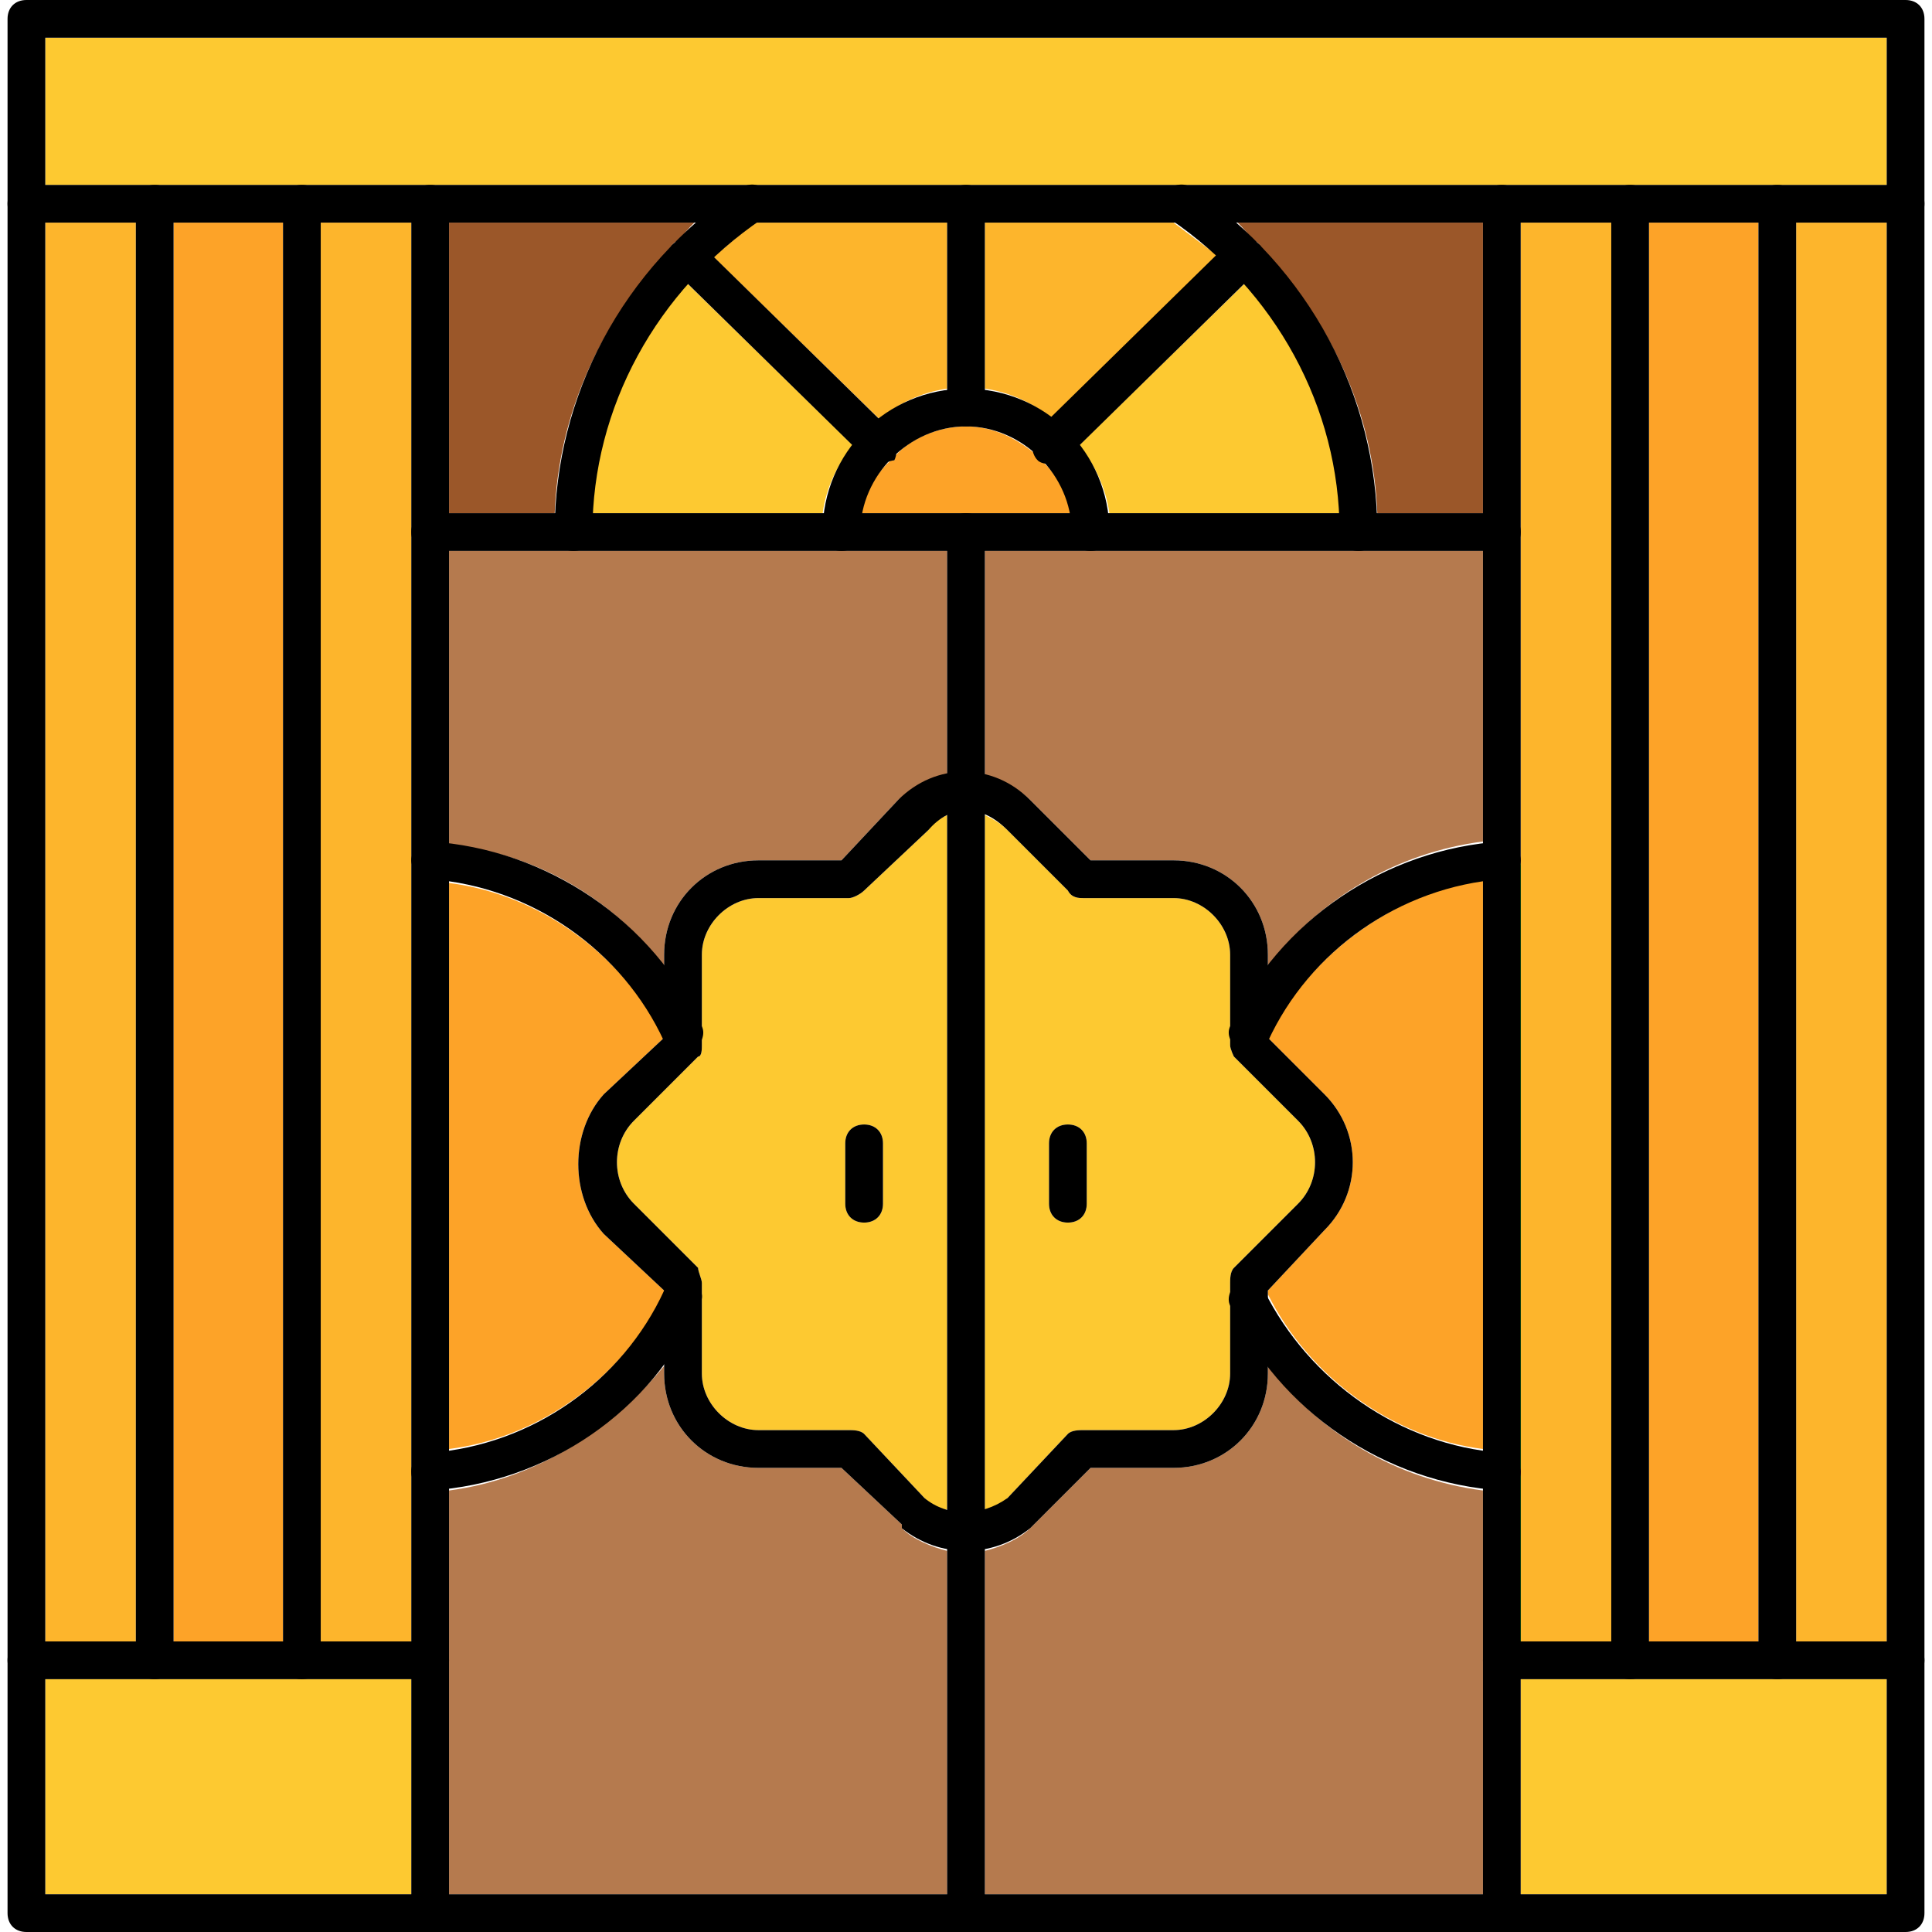 <svg clip-rule="evenodd" fill-rule="evenodd" height="512" image-rendering="optimizeQuality" shape-rendering="geometricPrecision" text-rendering="geometricPrecision" viewBox="0 0 512 512" width="512" xmlns="http://www.w3.org/2000/svg"><g id="Layer_x0020_1"><path d="m85 59v376h24v-45-249-82z" fill="#fdb52c"/><path d="m75 435v-376h-29v376z" fill="#fda328"/><path d="m36 435v-376h-24v376z" fill="#fdb52c"/><path d="m80 445h-39-29v57h97v-57z" fill="#fdc931"/><path d="m403 445v57h97v-57h-29-39z" fill="#fdc931"/><path d="m437 59v376h29v-376z" fill="#fda328"/><path d="m476 59v376h24v-376z" fill="#fdb52c"/><path d="m427 435v-376h-24v82 87 207z" fill="#fdb52c"/><path d="m256 49h142 34 39 29v-39h-488v39h29 39 34z" fill="#fdc931"/><path d="m334 66c19 19 30 44 31 70h28v-77h-65c1 1 3 3 4 5 1 0 1 0 2 1z" fill="#9b5729"/><path d="m147 136c1-26 12-51 31-70 0-1 0-1 0-1 1-1 1-1 2-1 1-2 3-4 4-5h-65v77z" fill="#9b5729"/><path d="m182 75c-15 17-24 39-25 61h61c1-7 4-13 8-18z" fill="#fdc931"/><path d="m189 68 44 43c5-4 11-7 18-8v-44h-51c-4 3-7 6-11 9z" fill="#fdb52c"/><path d="m261 59v44c7 1 13 4 18 8l44-43c-4-3-8-6-12-9z" fill="#fdb52c"/><path d="m330 75-44 43c4 5 7 11 8 18h61c-1-22-10-44-25-61z" fill="#fdc931"/><path d="m360 146h-71-28v60c5 1 9 3 12 6l16 16h22c14 0 25 11 25 25v3c14-18 34-30 57-33v-77z" fill="#b57a4e"/><path d="m251 206v-60h-28-71-33v78c23 2 43 14 57 32v-3c0-14 11-25 25-25h22l15-16c4-3 8-6 13-6z" fill="#b57a4e"/><path d="m176 275c-11-22-33-38-57-41v150c24-3 46-19 57-41v-1l-16-15c-9-10-9-27 0-37z" fill="#fda328"/><path d="m393 233v151c2 1 4 1 5 1 3 0 5 3 5 5 0 3-2 5-5 5-2 0-3 0-5 0v45c0-3 2-5 5-5h5v-207c0 3-2 5-5 5-1 0-3 0-5 0z" fill="#0f0"/><path d="m344 297-17-17s-1-2-1-3v-24c0-8-7-15-15-15h-24c-1 0-3 0-4-2l-16-16c-2-2-4-3-6-4v184c2 0 4-1 6-3l16-17c1-1 3-1 4-1h24c8 0 15-7 15-15v-24c0-1 0-3 1-4l17-17c6-6 6-16 0-22zm-56 6v16c0 3-2 5-5 5s-5-2-5-5v-16c0-3 2-5 5-5s5 2 5 5z" fill="#fdc931"/><path d="m224 303c0-3 2-5 5-5s5 2 5 5v16c0 3-2 5-5 5s-5-2-5-5zm27 97v-184c-2 1-4 2-5 4l-17 16c-1 1-3 2-4 2h-24c-8 0-15 7-15 15v24c0 1 0 3-1 3l-17 17c-6 6-6 16 0 22l17 17c0 1 1 3 1 4v24c0 8 7 15 15 15h24c1 0 3 0 4 1l16 17c2 2 4 3 6 3z" fill="#fdc931"/><path d="m223 389h-22c-14 0-25-11-25-25v-2c-14 17-34 30-57 33v45 62h132v-91c-4-1-9-3-12-6 0 0 0 0 0-1z" fill="#b57a4e"/><path d="m261 411v91h132v-62-45c-23-3-43-15-57-33v2c0 14-11 25-25 25h-22l-15 15-1 1c-3 3-8 5-12 6z" fill="#b57a4e"/><path d="m351 290c10 10 10 26 0 36l-15 16v1c11 22 33 38 57 41v-151c-24 4-46 20-57 42z" fill="#fda328"/><path d="m256 136h28c-1-5-4-10-7-13-1-1-1-1-2-1 0-1 0-1-1-2-5-4-11-7-18-7s-14 3-18 7c-1 1-1 1-1 2-1 0-1 0-2 1-3 3-6 8-7 13z" fill="#fda328"/><g id="_611602752"><g><path d="m505 512h-498c-3 0-5-2-5-5v-502c0-3 2-5 5-5h498c3 0 5 2 5 5v502c0 3-2 5-5 5zm-493-10h488v-492h-488z"/></g><g><path d="m505 59h-498c-3 0-5-2-5-5s2-5 5-5h498c3 0 5 2 5 5s-2 5-5 5z"/></g><g><path d="m114 512c-3 0-5-2-5-5v-453c0-3 2-5 5-5s5 2 5 5v453c0 3-2 5-5 5z"/></g><g><path d="m114 445h-107c-3 0-5-2-5-5s2-5 5-5h107c3 0 5 2 5 5s-2 5-5 5z"/></g><g><path d="m80 445c-3 0-5-2-5-5v-386c0-3 2-5 5-5s5 2 5 5v386c0 3-2 5-5 5zm-39 0c-3 0-5-2-5-5v-386c0-3 2-5 5-5s5 2 5 5v386c0 3-2 5-5 5z"/></g><g><path d="m398 512c-3 0-5-2-5-5v-453c0-3 2-5 5-5s5 2 5 5v453c0 3-2 5-5 5z"/></g><g><path d="m505 445h-107c-3 0-5-2-5-5s2-5 5-5h107c3 0 5 2 5 5s-2 5-5 5z"/></g><g><path d="m471 445c-3 0-5-2-5-5v-386c0-3 2-5 5-5s5 2 5 5v386c0 3-2 5-5 5zm-39 0c-3 0-5-2-5-5v-386c0-3 2-5 5-5s5 2 5 5v386c0 3-2 5-5 5z"/></g><g><path d="m398 146h-284c-3 0-5-2-5-5s2-5 5-5h284c3 0 5 2 5 5s-2 5-5 5z"/></g><g><path d="m360 146c-3 0-5-2-5-5 0-33-17-64-45-83-2-1-3-5-1-7 1-2 5-3 7-1 31 21 49 55 49 91 0 3-2 5-5 5zm-208 0c-3 0-5-2-5-5 0-36 18-70 49-91 3-2 6-1 7 1 2 3 1 6-1 7-28 19-45 50-45 83 0 3-2 5-5 5z"/></g><g><path d="m289 146c-3 0-5-2-5-5 0-15-13-28-28-28s-28 13-28 28c0 3-2 5-5 5s-5-2-5-5c0-21 17-38 38-38s38 17 38 38c0 3-2 5-5 5z"/></g><g><path d="m256 113c-3 0-5-2-5-5v-54c0-3 2-5 5-5s5 2 5 5v54c0 3-2 5-5 5z"/></g><g><path d="m279 123c-1 0-3 0-4-1-2-2-2-6 0-8l51-50c2-1 6-1 8 1 1 2 1 5-1 7l-51 50c-1 0-2 1-3 1z"/></g><g><path d="m233 123c-1 0-3 0-3-1l-51-50c-2-2-2-5-1-7 2-2 6-2 7-1l51 50c2 2 2 6 1 8-1 0-3 1-4 1z"/></g><g><path d="m256 512c-3 0-5-2-5-5v-366c0-3 2-5 5-5s5 2 5 5v366c0 3-2 5-5 5z"/></g><g><path d="m256 411c-6 0-12-2-17-6 0 0 0 0 0-1l-16-15h-22c-14 0-25-11-25-25v-22l-16-15c-9-10-9-27 0-37l16-15v-22c0-14 11-25 25-25h22l15-16c10-10 25-10 35 0l16 16h22c14 0 25 11 25 25v22l15 15c10 10 10 26 0 36l-15 16v22c0 14-11 25-25 25h-22l-15 15c-1 1-1 1-1 1-5 4-11 6-17 6zm-11-14c6 5 15 5 22 0l16-17c1-1 3-1 4-1h24c8 0 15-7 15-15v-24c0-1 0-3 1-4l17-17c6-6 6-16 0-22l-17-17s-1-2-1-3v-24c0-8-7-15-15-15h-24c-1 0-3 0-4-2l-16-16c-7-7-15-7-21 0l-17 16c-1 1-3 2-4 2h-24c-8 0-15 7-15 15v24c0 1 0 3-1 3l-17 17c-6 6-6 16 0 22l17 17c0 1 1 3 1 4v24c0 8 7 15 15 15h24c1 0 3 0 4 1z"/></g><g><path d="m229 324c-3 0-5-2-5-5v-16c0-3 2-5 5-5s5 2 5 5v16c0 3-2 5-5 5z"/></g><g><path d="m283 324c-3 0-5-2-5-5v-16c0-3 2-5 5-5s5 2 5 5v16c0 3-2 5-5 5z"/></g><g><path d="m114 395c-3 0-5-2-5-5s2-5 5-5c27-2 51-19 62-43 2-3 5-4 7-3 3 2 4 5 2 7-12 28-40 47-71 49zm67-116c-2 0-4-1-5-3-11-24-35-41-62-43-3 0-5-3-5-5 0-3 3-5 5-5 31 2 59 21 72 49 1 2 0 5-3 7-1 0-1 0-2 0z"/></g><g><path d="m398 395c-31-2-59-21-72-49-1-2 0-5 3-7 2-1 5 0 6 3 12 24 36 41 63 43 3 0 5 3 5 5 0 3-2 5-5 5zm-67-116c-1 0-1 0-2-1-3-1-4-4-3-6 13-28 41-47 72-49 2 0 5 2 5 5 0 2-2 5-5 5-27 2-51 19-62 43-1 2-3 3-5 3z"/></g></g></g></svg>